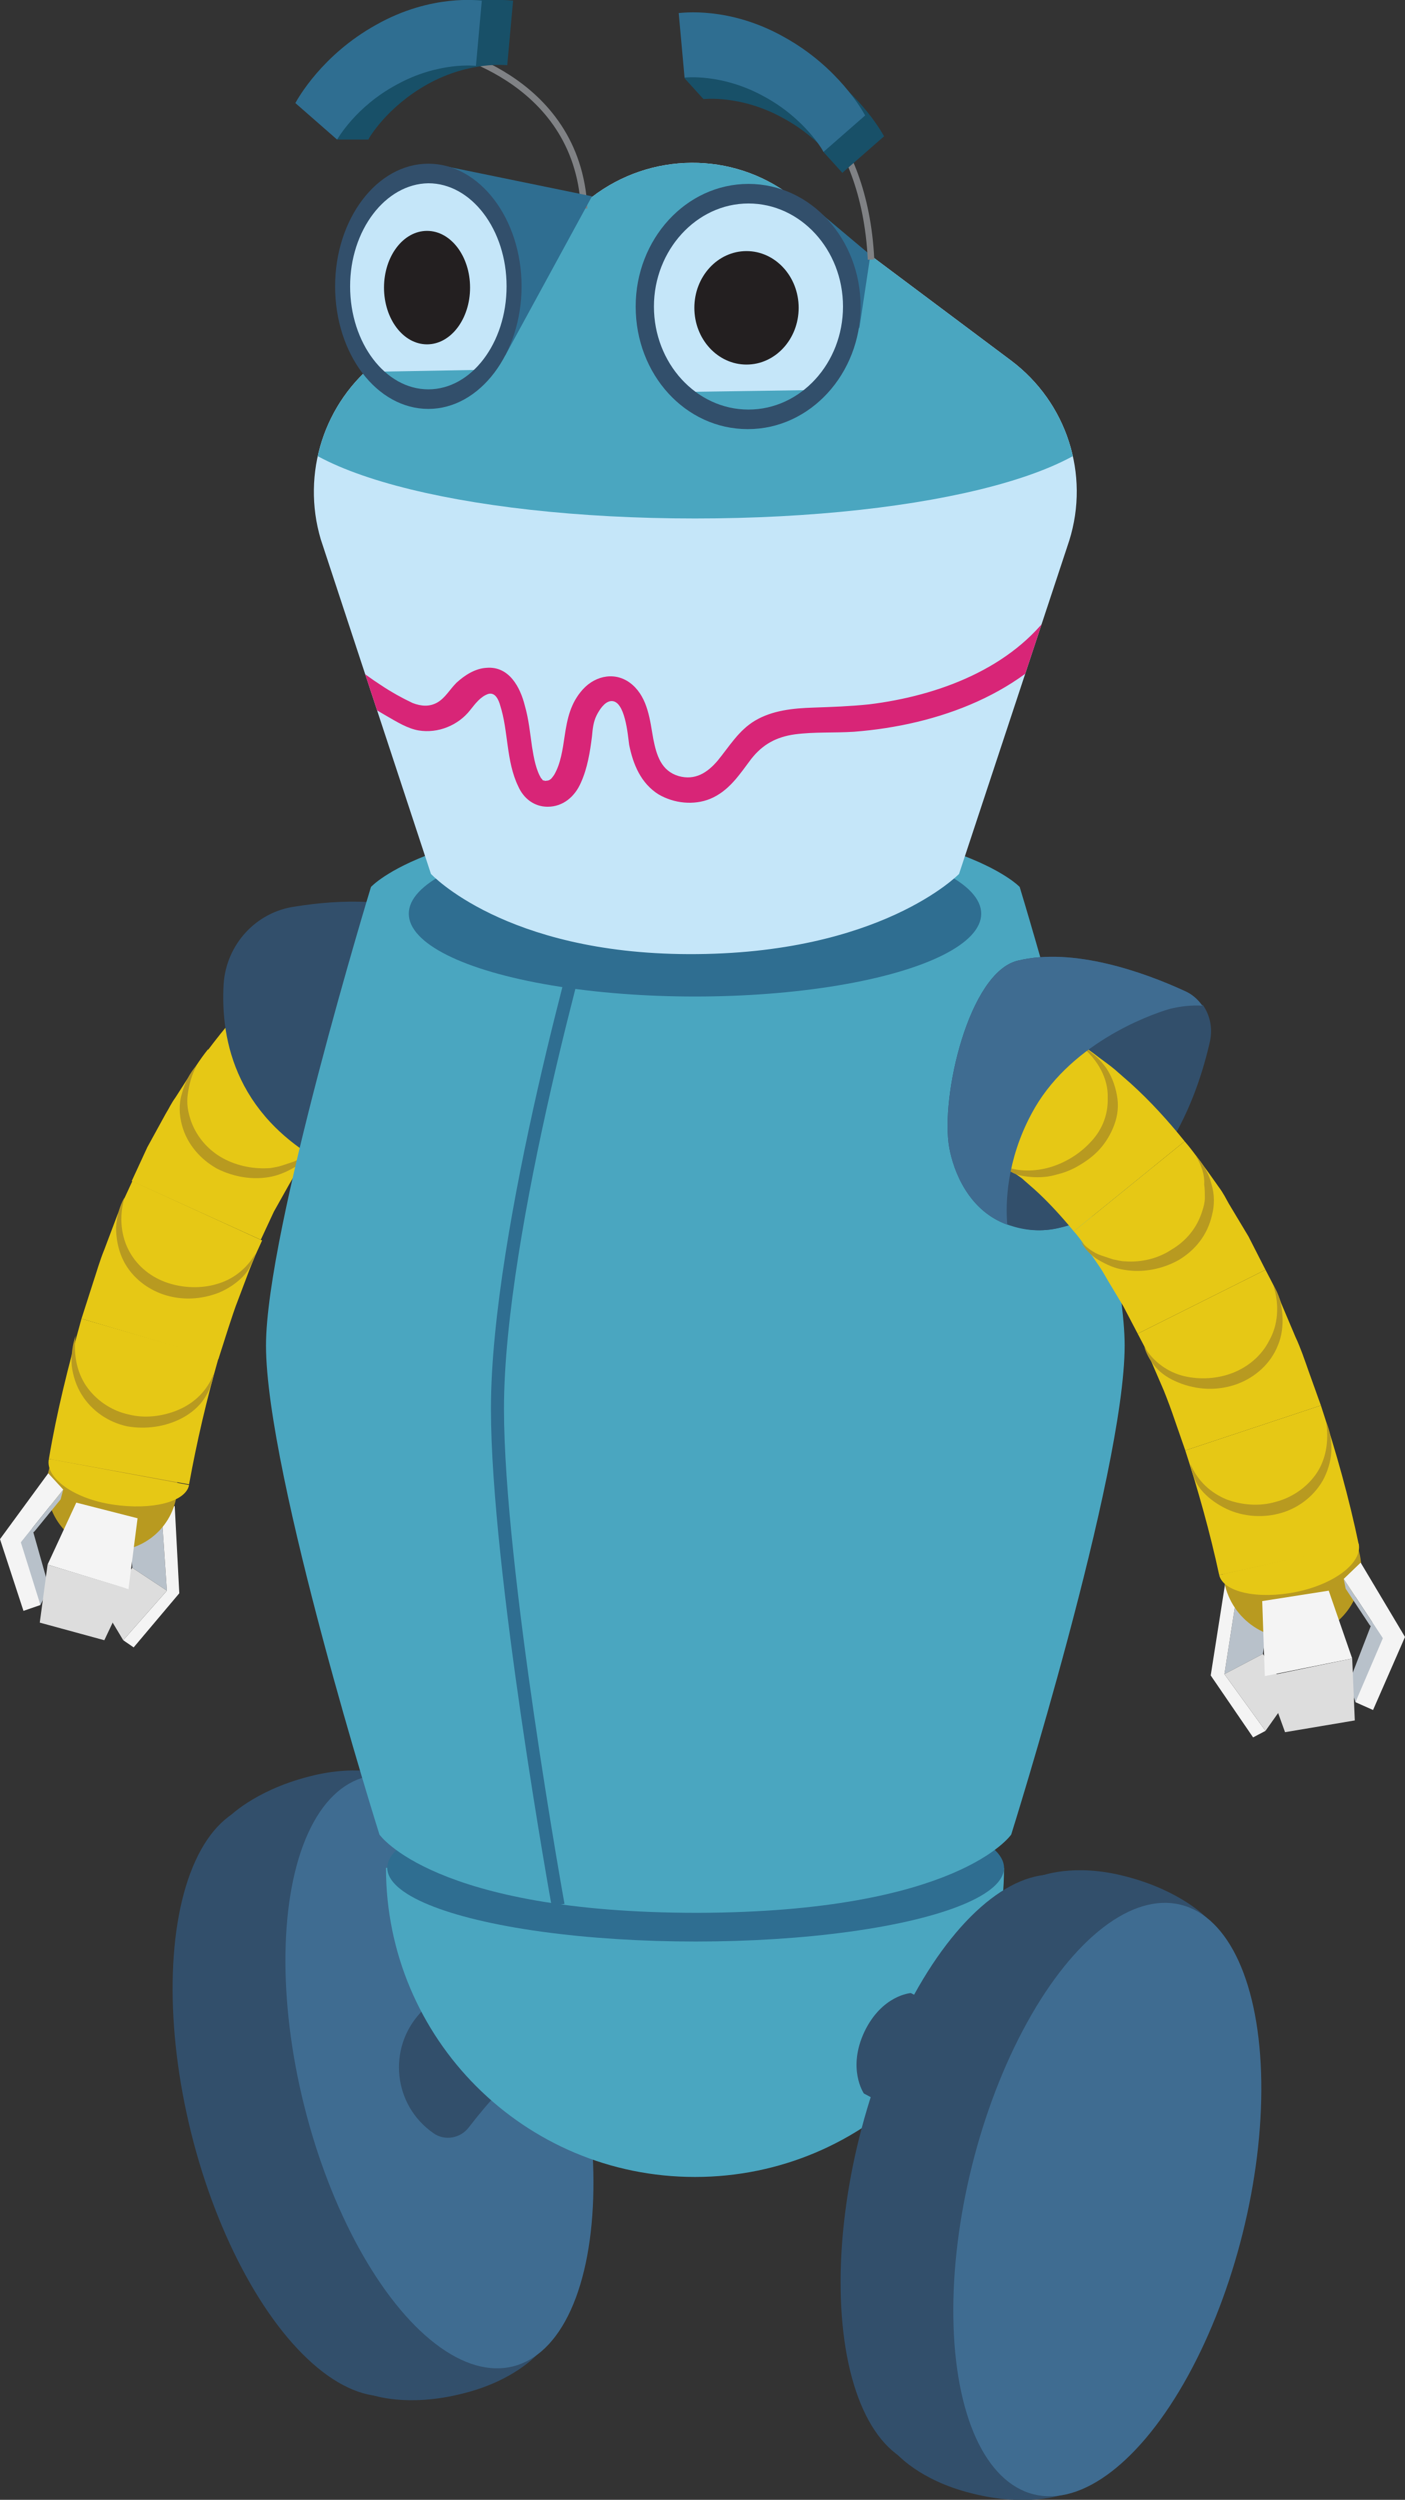 <?xml version="1.0" encoding="utf-8"?>
<!-- Generator: Adobe Illustrator 26.3.1, SVG Export Plug-In . SVG Version: 6.00 Build 0)  -->
<svg version="1.1" id="Layer_1" xmlns="http://www.w3.org/2000/svg" xmlns:xlink="http://www.w3.org/1999/xlink" x="0px" y="0px"
	 viewBox="0 0 215.5 383.3" style="enable-background:new 0 0 215.5 383.3;" xml:space="preserve">
<rect x="0" y="0" width="215.5" height="383.3" fill="#333333" stroke="none"/>
<style type="text/css">
	.st0{fill:#B8C1CA;}
	.st1{fill:#F4F4F4;}
	.st2{fill:#DDDDDD;}
	.st3{fill:#B89A20;}
	.st4{fill:#E6C815;}
	.st5{fill:#324F6B;}
	.st6{fill:#3F6C91;}
	.st7{fill:#4AA6C0;}
	.st8{fill:#2F6E91;}
	.st9{fill:none;stroke:#2F6E91;stroke-width:2;stroke-miterlimit:10;}
	.st10{clip-path:url(#SVGID_00000052815561628945319610000005129705611289424780_);fill:#C5E6F9;}
	.st11{clip-path:url(#SVGID_00000052815561628945319610000005129705611289424780_);fill:#4AA6C0;}
	.st12{clip-path:url(#SVGID_00000052815561628945319610000005129705611289424780_);}
	.st13{fill:#D82577;}
	.st14{fill:none;stroke:#808285;stroke-miterlimit:10;}
	.st15{fill:#185068;}
	.st16{fill:#C5E6F9;}
	.st17{fill:#231F20;}
</style>
<g>
	<g>
		<g>
			<polygon class="st0" points="24.8,232.2 19.6,230.7 20.3,240.4 25.6,243.9 			"/>
			<polygon class="st1" points="26.8,230.9 24.8,232.2 25.6,243.9 18.9,251.5 20.5,252.6 27.5,244.3 			"/>
			<polygon class="st2" points="18.9,251.5 15.6,246 20.3,240.4 25.6,243.9 			"/>
		</g>
		<circle class="st3" cx="17.2" cy="227.8" r="10"/>
		<g>
			<polygon class="st0" points="6.2,246.1 7.5,243.4 4.7,233.5 2.3,236.2 			"/>
			<polygon class="st1" points="7.4,225.9 0,236 3.6,247 6.2,246.1 3.2,236.5 9.7,228.4 			"/>
			<polygon class="st0" points="3.2,236.5 5.3,234.8 9.3,229.9 9.7,228.4 			"/>
		</g>
		<g>
			<polygon class="st1" points="11.7,230.4 21.1,232.8 19.7,243.7 7.3,239.9 			"/>
			<polyline class="st2" points="18.9,243.4 19.7,243.7 16,251.5 6.1,248.8 7.3,239.9 18.9,243.4 			"/>
		</g>
	</g>
	<g>
		<g>
			<polygon class="st0" points="189.7,244.5 195.4,243.4 193.7,253.6 187.8,256.7 			"/>
			<polygon class="st1" points="187.9,242.9 189.7,244.5 187.8,256.7 194.1,265.4 192.2,266.4 185.7,256.9 			"/>
			<polygon class="st2" points="194.1,265.4 198,259.9 193.7,253.6 187.8,256.7 			"/>
		</g>
		<circle class="st3" cx="198.2" cy="240.6" r="10.6"/>
		<g>
			<polygon class="st0" points="207.9,261 206.9,258 210.8,247.9 213.1,251 			"/>
			<polygon class="st1" points="208.7,239.6 215.5,251 210.6,262.2 207.9,261 212.1,251.2 206.1,242.1 			"/>
			<polygon class="st0" points="212.1,251.2 210.1,249.2 206.4,243.6 206.1,242.1 			"/>
		</g>
		<g>
			<polygon class="st1" points="203.8,243.9 193.6,245.5 194,257 207.4,254.3 			"/>
			<polyline class="st2" points="194.9,256.9 194,257 197.1,265.6 207.8,263.8 207.4,254.3 194.9,256.9 			"/>
		</g>
	</g>
	<g>
		<g>
			<g>
				<g>
					<path class="st4" d="M50.1,143.8c0.8-0.5,1.7-0.7,2.7-0.5c1,0.1,2,0.5,3,1.2c1,0.6,1.9,1.6,2.7,2.7c0.8,1.1,1.4,2.4,1.8,3.9
						c0.4,1.5,0.7,2.9,1.1,4.1c0.3,1.3,0.5,2.5,0.6,3.5c0.1,1.1,0.1,1.9,0.1,2.6c-0.1,0.7-0.3,1.2-0.7,1.4L50.1,143.8z"/>
				</g>
				<g>
					<g>
						<path class="st4" d="M31.9,161c2.4-3.2,5-6.3,8-9.2l2.3-2.1c0.8-0.7,1.7-1.4,2.5-2c0.8-0.7,1.7-1.3,2.6-2
							c0.9-0.6,1.8-1.3,2.8-1.8l11.3,18.8c-0.5,0.3-1,0.7-1.6,1c-0.5,0.3-1.1,0.8-1.6,1.2c-0.5,0.4-1.1,0.8-1.6,1.3l-1.5,1.4
							c-2,2-3.9,4.2-5.7,6.6L31.9,161z"/>
					</g>
					<g>
						<path class="st3" d="M59.9,163.6c-0.2,0.2-0.4,0.4-0.6,0.5c-0.2,0.2-0.5,0.3-0.7,0.5c-0.5,0.3-1.1,0.5-1.7,0.7
							c-1.2,0.3-2.5,0.5-3.9,0.3c-0.7-0.1-1.4-0.2-2.1-0.4c-0.7-0.2-1.4-0.4-2-0.7c-1.3-0.6-2.5-1.4-3.6-2.3c-1-1-1.9-2.2-2.5-3.5
							c-0.6-1.4-0.9-2.9-0.8-4.4c0.1-1.6,0.6-3.3,1.5-4.8c0.5-0.7,1.1-1.4,1.8-2.1c0.3-0.3,0.7-0.6,1-0.9c0.4-0.3,0.8-0.5,1.2-0.7
							c-2.9,2.4-4.2,5.5-4.1,8.2c0.1,2.7,1.3,5.1,3.1,6.9c1.8,1.8,4.2,3,6.6,3.5C55.5,164.7,57.9,164.5,59.9,163.6z"/>
					</g>
				</g>
				<g>
					<g>
						<path class="st4" d="M20.2,181.1l2.4-5.2l2.8-5.1c0.5-0.8,0.9-1.7,1.5-2.5l1.6-2.5c1.1-1.6,2.1-3.3,3.4-4.9l17.5,13.2
							c-1,1.1-1.7,2.5-2.6,3.7l-1.3,1.9c-0.4,0.6-0.8,1.3-1.2,2l-2.3,4.1l-2,4.3L20.2,181.1z"/>
					</g>
					<g>
						<path class="st3" d="M48.1,175.9c-0.5,1.2-1.4,2.2-2.6,2.9c-1.2,0.7-2.4,1.3-3.8,1.6c-2.8,0.6-5.8,0.1-8.4-1.2
							c-2.5-1.4-4.6-3.7-5.4-6.7c-0.4-1.5-0.5-3.2,0-4.8c0.4-1.6,1.2-3.2,2.3-4.4c-0.8,1.5-1.2,3-1.4,4.5c-0.1,0.7-0.1,1.4,0,2.1
							c0.1,0.7,0.3,1.4,0.5,2c0.9,2.5,2.7,4.5,4.9,5.7c2.2,1.2,4.8,1.7,7.3,1.5c0.6-0.1,1.2-0.2,1.8-0.4c0.6-0.2,1.2-0.4,1.8-0.6
							C46.3,177.6,47.3,176.8,48.1,175.9z"/>
					</g>
				</g>
				<g>
					<g>
						<path class="st4" d="M12.5,202.2l1.7-5.3c0.6-1.8,1.1-3.6,1.8-5.3l2-5.3c0.4-0.9,0.6-1.8,1.1-2.6l1.2-2.6l19.9,9.1l-1,2.2
							c-0.3,0.7-0.6,1.5-0.9,2.2l-1.7,4.5c-0.6,1.5-1.1,3.1-1.6,4.6l-1.5,4.7L12.5,202.2z"/>
					</g>
					<g>
						<path class="st3" d="M39.2,192.2c-0.4,1.3-1,2.6-2,3.6c-1,1-2.2,1.8-3.6,2.4c-2.8,1.1-5.8,1.2-8.5,0.3
							c-2.7-0.9-5.2-2.9-6.4-5.7c-0.6-1.4-0.9-3-0.9-4.6c0.1-1.6,0.5-3.2,1.3-4.6c-0.9,3.1-0.5,6.1,0.8,8.4c1.3,2.3,3.4,3.9,5.8,4.7
							c2.4,0.8,5.1,0.9,7.5,0.2C35.7,196.2,37.8,194.6,39.2,192.2z"/>
					</g>
				</g>
				<g>
					<g>
						<path class="st4" d="M7.5,223.7c1.2-7.2,3-14.3,5-21.5l21,6.1c-1.8,6.3-3.3,12.7-4.5,19.3L7.5,223.7z"/>
					</g>
					<g>
						<path class="st3" d="M32.8,210.6c-0.2,1.4-0.7,2.7-1.5,3.9c-0.8,1.2-2,2.2-3.3,2.9c-2.6,1.4-5.7,1.8-8.5,1.3
							c-2.8-0.6-5.4-2.3-7-4.9c-0.8-1.3-1.3-2.8-1.5-4.4c-0.1-1.6,0.1-3.2,0.6-4.6c-0.4,3.1,0.3,6,1.9,8.1c1.6,2.1,3.9,3.5,6.3,4
							c2.4,0.6,5.1,0.3,7.5-0.7C29.9,215.1,31.8,213.2,32.8,210.6z"/>
					</g>
				</g>
				<g>
					<path class="st4" d="M7.5,223.7c-0.6,2.9,3.8,6.1,9.8,7c6,0.9,11.2-0.4,11.7-3L7.5,223.7z"/>
				</g>
			</g>
		</g>
	</g>
	<path class="st5" d="M67.6,141c6.8,3.5,6.6,23.1,3.4,30.4c-1.5,3.3-5.2,8.9-11.8,9.4c-2.2,0.2-4.8-0.1-7.7-1.5
		c-15.3-7.5-17.7-19.7-17.2-28.4c0.4-6.1,5-11.1,11-11.9C52.1,137.9,61.1,137.6,67.6,141z"/>
	<g>
		<path class="st5" d="M57,367.2c0,0,5.4,2,14-0.2c8.1-2,11.6-6.2,11.6-6.2l-22.1-88.4c0,0-5.1-2.1-13.1,0
			c-8.6,2.2-12.5,6.4-12.5,6.4L57,367.2z"/>
		<ellipse transform="matrix(0.97 -0.242 0.242 0.97 -76.521 21.745)" class="st5" cx="50.2" cy="322" rx="21.4" ry="46.6"/>
		
			<ellipse transform="matrix(0.97 -0.242 0.242 0.97 -74.957 25.813)" class="st6" cx="67.5" cy="317.7" rx="21.4" ry="46.6"/>
	</g>
	<g>
		<path class="st5" d="M71.9,326.2c13-16.9,29.8-25,29.9-25.1c0,0,2.6-3.8-0.1-9.5c-2.7-5.6-7.1-5.9-7.1-5.9
			c-0.8,0.4-15.9,7.6-30.1,22.9c-5.1,5.5-4.2,14.2,2,18.5l0,0C68.2,328.3,70.6,327.9,71.9,326.2z"/>
	</g>
	<g>
		<path class="st7" d="M154,286.4c0,26.2-21.2,47.4-47.4,47.4s-47.4-21.2-47.4-47.4C78.8,286.4,131.1,286.4,154,286.4z"/>
		<ellipse class="st8" cx="106.7" cy="286.4" rx="47.3" ry="11.3"/>
	</g>
	<g>
		<path class="st7" d="M155.1,281.3c0,0-8.1,11.9-48.1,12c-40.5,0-48.8-12-48.8-12s-17.4-55.2-17.4-75c0-17.6,16.1-70.3,16.1-70.3
			s9.6-10.6,49.1-10.6c40.5,0,50.4,10.6,50.4,10.6s16.1,52.8,16.1,70.3C172.5,226,155.1,281.3,155.1,281.3z"/>
		<path class="st9" d="M90.5,139.5c0,0-14.2,48.9-14.2,76.5c0,24.6,9.3,76.1,9.3,76.1"/>
		<ellipse class="st8" cx="106.6" cy="140.1" rx="43.9" ry="12.7"/>
	</g>
	<g>
		<g>
			<defs>
				<path id="SVGID_1_" d="M155.1,55.3L121.3,30c-9-6.8-21.5-6.7-30.5,0.2L58,55.3c-8.3,6.4-11.8,17.3-8.8,27.4L66.1,134
					c0,0,11.3,12.2,39.5,12.3c29.5,0.1,41.5-12.3,41.5-12.3l16.9-51.1C167.2,72.7,163.6,61.7,155.1,55.3z"/>
			</defs>
			<clipPath id="SVGID_00000016070651184180444800000015269764829506678694_">
				<use xlink:href="#SVGID_1_"  style="overflow:visible;"/>
			</clipPath>
			<polygon style="clip-path:url(#SVGID_00000016070651184180444800000015269764829506678694_);fill:#C5E6F9;" points="102.3,13.9 
				30,61 67.8,154.5 147.5,160.5 176,70.3 			"/>
			<path style="clip-path:url(#SVGID_00000016070651184180444800000015269764829506678694_);fill:#4AA6C0;" d="M171.5,61.6
				c0,10.5-29,17.9-64.9,17.9s-64.9-7.5-64.9-17.9s29-40.3,64.9-40.3S171.5,51.2,171.5,61.6z"/>
			<g style="clip-path:url(#SVGID_00000016070651184180444800000015269764829506678694_);">
				<g>
					<path class="st13" d="M47.6,100.7c2.4,2.5,5.1,4.7,7.9,6.7c1.3,0.9,2.6,1.7,4,2.5c1.4,0.8,3,1.8,4.7,2.1c3,0.5,6.1-0.8,7.9-3.1
						c0.8-1,1.6-2.1,2.8-2.5c1.1-0.3,1.6,1,1.8,1.7c1.3,4,0.9,8.6,2.8,12.5c0.8,1.8,2.4,3.1,4.5,3.1c2.4,0,4.2-1.6,5.1-3.7
						c1-2.2,1.4-4.7,1.7-7.1c0.1-1.1,0.2-2.2,0.7-3.2c0.4-0.8,1.2-2.1,2.2-2.2c2.2-0.2,2.6,5.3,2.8,6.7c0.6,3,1.8,5.9,4.5,7.6
						c2.4,1.4,5.4,1.7,7.9,0.7c2.9-1.2,4.5-3.7,6.3-6.1c1.8-2.3,3.9-3.4,6.7-3.8c3-0.4,6-0.2,9.1-0.4c12.8-1,26.3-5.8,34-16.7
						c1.5-2.1-2-4.1-3.5-2c-6.3,9-17.6,13.2-28.2,14.5c-2.9,0.3-5.7,0.4-8.6,0.5c-3,0.1-6.2,0.4-8.9,2c-2.5,1.5-3.9,3.9-5.7,6.1
						c-1.6,1.9-3.5,3.1-6,2.4c-2.7-0.8-3.4-3.2-3.9-5.7c-0.5-2.8-0.8-6.2-3.2-8.3c-2.4-2.1-5.6-1.5-7.6,0.7
						c-1.9,2.1-2.4,4.5-2.8,7.2c-0.3,2-0.6,4.2-1.6,5.9c-0.2,0.3-0.5,0.7-0.6,0.7c-0.2,0.2-0.5,0.2-0.5,0.2c0,0-0.7,0.1-0.3,0
						c0,0-0.7-0.1-0.2,0c-0.1,0-0.2-0.1-0.3-0.2c0.4,0.4-0.3-0.5,0,0c-0.9-1.4-1.2-3.2-1.5-5c-0.3-2.1-0.5-4.2-1.1-6.3
						c-0.7-2.8-2.4-6.1-5.9-5.8c-1.7,0.1-3.3,1.1-4.6,2.3c-1,1-1.7,2.3-2.9,3c-1.2,0.7-2.5,0.6-3.8,0.1c-1.7-0.8-3.3-1.7-4.8-2.7
						c-3.1-2-5.9-4.3-8.5-7C48.7,96,45.8,98.9,47.6,100.7L47.6,100.7z"/>
				</g>
			</g>
		</g>
	</g>
	<g>
		<path class="st5" d="M162.4,346.1c-13-16.9-29.8-25-29.9-25.1c0,0-2.6-3.8,0.1-9.5c2.7-5.6,7.1-5.9,7.1-5.9
			c0.8,0.4,15.9,7.6,30.1,22.9c5.1,5.5,4.2,14.2-2,18.5l0,0C166.1,348.2,163.7,347.8,162.4,346.1z"/>
	</g>
	<g>
		
			<ellipse transform="matrix(0.242 -0.97 0.97 0.242 -207.384 400.358)" class="st5" cx="152.6" cy="333" rx="46.6" ry="21.4"/>
		<path class="st5" d="M163,382.5c0,0-5.4,2-14-0.2c-8.1-2-11.6-6.2-11.6-6.2l22.1-88.4c0,0,5.1-2.1,13.1,0
			c8.6,2.2,12.5,6.4,12.5,6.4L163,382.5z"/>
		
			<ellipse transform="matrix(0.242 -0.97 0.97 0.242 -198.456 420.441)" class="st6" cx="169.9" cy="337.3" rx="46.6" ry="21.4"/>
	</g>
	<g>
		<path class="st5" d="M156.1,147.3c-7.5,1.8-11.9,20.9-10.5,28.7c0.7,3.6,3,9.9,9.3,11.9c2.1,0.7,4.7,1.1,7.8,0.3
			c15.3-3.8,20.9-20.1,22.8-28.6c0.7-3.2-0.9-6.4-3.9-7.7C175.5,149.1,164.7,145.2,156.1,147.3z"/>
		<path class="st5" d="M162.8,188.2c15.3-3.8,20.9-20.1,22.8-28.6c0.4-2,0-3.9-1.1-5.5c-1.6,0-3.4,0.1-5,0.5
			c-3.5,1-15.6,5.5-21.2,16.1c-3.8,7.1-4,13.7-3.6,17c0.1,0,0.3,0.1,0.4,0.1C157.1,188.6,159.7,189,162.8,188.2z"/>
		<g>
			<g>
				<g>
					<g>
						<path class="st4" d="M152.3,177.7c-0.4-0.2-0.7-0.7-0.8-1.4c-0.1-0.6-0.1-1.5,0-2.6c0.1-1,0.3-2.2,0.5-3.5
							c0.3-1.3,0.6-2.7,0.9-4.2c0.4-1.5,0.9-2.8,1.7-3.9c0.7-1.1,1.6-2.1,2.6-2.8c0.9-0.7,1.9-1.1,2.9-1.3c1-0.1,1.9,0,2.7,0.4
							L152.3,177.7z"/>
					</g>
					<g>
						<g>
							<path class="st4" d="M164.7,188.8c-1.9-2.3-3.9-4.5-6-6.4l-1.6-1.4c-0.5-0.5-1.1-0.8-1.6-1.2c-0.5-0.4-1.1-0.8-1.6-1.1
								c-0.5-0.3-1.1-0.7-1.6-1l10.6-19.2c1.1,0.5,1.9,1.2,2.9,1.7c1,0.6,1.8,1.2,2.7,1.9c0.8,0.6,1.8,1.3,2.5,1.9l2.4,2.1
								c3.1,2.8,5.8,5.8,8.3,8.9L164.7,188.8z"/>
						</g>
						<g>
							<path class="st3" d="M165.6,160.2c0.4,0.2,0.8,0.4,1.2,0.7c0.4,0.3,0.7,0.6,1.1,0.9c0.7,0.6,1.3,1.3,1.8,2
								c1,1.5,1.5,3.2,1.7,4.7c0.2,1.6-0.1,3.1-0.7,4.5c-0.6,1.4-1.4,2.6-2.4,3.6c-1,1-2.2,1.8-3.5,2.5c-0.6,0.3-1.3,0.6-2,0.8
								c-0.7,0.2-1.4,0.4-2.1,0.5c-1.4,0.2-2.7,0.1-3.9-0.1c-0.6-0.1-1.2-0.3-1.7-0.6c-0.3-0.1-0.5-0.3-0.7-0.5
								c-0.2-0.1-0.4-0.3-0.6-0.5c2,0.9,4.4,1,6.8,0.4c2.4-0.6,4.8-2,6.5-3.8c1.8-1.8,2.9-4.2,2.8-7
								C170,165.5,168.5,162.5,165.6,160.2z"/>
						</g>
					</g>
					<g>
						<g>
							<path class="st4" d="M174.5,204.5l-2.2-4.2l-2.4-4c-0.4-0.7-0.8-1.4-1.2-2l-1.3-1.9c-0.9-1.2-1.7-2.5-2.7-3.6l17-13.8
								c1.3,1.5,2.4,3.1,3.6,4.7l1.7,2.4c0.6,0.8,1,1.6,1.5,2.5l3,5l2.6,5.1L174.5,204.5z"/>
						</g>
						<g>
							<path class="st3" d="M183.4,177.2c1.1,1.2,2,2.7,2.4,4.3c0.5,1.6,0.5,3.3,0.1,4.8c-0.7,3.1-2.6,5.4-5.1,6.9
								c-2.5,1.4-5.5,2-8.4,1.5c-1.4-0.2-2.7-0.8-3.9-1.5c-1.2-0.7-2.1-1.7-2.7-2.8c0.9,0.9,1.9,1.7,3.1,2.1
								c0.6,0.2,1.2,0.4,1.8,0.6c0.6,0.1,1.2,0.3,1.8,0.3c2.5,0.2,5.1-0.4,7.2-1.8c2.2-1.3,3.9-3.3,4.7-5.9c0.2-0.6,0.4-1.3,0.4-2
								c0-0.7,0-1.4-0.1-2.1C184.8,180.2,184.3,178.7,183.4,177.2z"/>
						</g>
					</g>
					<g>
						<g>
							<path class="st4" d="M181.8,222.4l-1.6-4.6c-0.5-1.5-1.1-3.1-1.7-4.6l-1.9-4.4c-0.3-0.7-0.6-1.5-1-2.2l-1.1-2.1l19.6-9.8
								l1.3,2.5c0.4,0.8,0.8,1.7,1.1,2.6l2.2,5.2c0.8,1.7,1.4,3.5,2,5.2l1.9,5.3L181.8,222.4z"/>
						</g>
						<g>
							<path class="st3" d="M195.3,197.1c0.9,1.3,1.3,3,1.4,4.6c0.1,1.6-0.1,3.2-0.7,4.6c-1.1,2.8-3.5,4.9-6.2,5.9
								c-2.7,1-5.7,1-8.5,0c-1.4-0.5-2.7-1.2-3.7-2.2c-1-1-1.7-2.2-2.1-3.5c1.4,2.3,3.6,3.9,6.1,4.5c2.5,0.6,5.2,0.4,7.5-0.5
								c2.3-0.9,4.4-2.6,5.6-5C196,203.2,196.3,200.1,195.3,197.1z"/>
						</g>
					</g>
					<g>
						<g>
							<path class="st4" d="M187,241.5c-1.4-6.5-3.2-12.9-5.2-19.1l20.8-6.9c2.3,7,4.3,14.1,5.8,21.3L187,241.5z"/>
						</g>
						<g>
							<path class="st3" d="M203.4,218c0.6,1.4,0.9,3,0.8,4.6c-0.1,1.6-0.6,3.1-1.3,4.4c-1.5,2.6-4,4.4-6.8,5.1
								c-2.8,0.7-5.9,0.4-8.5-1c-1.3-0.7-2.5-1.6-3.4-2.7c-0.9-1.1-1.4-2.5-1.6-3.9c1.1,2.6,3.1,4.4,5.5,5.4
								c2.4,0.9,5.1,1.1,7.5,0.4c2.4-0.6,4.7-2.1,6.2-4.2C203.3,224,203.9,221.1,203.4,218z"/>
						</g>
					</g>
					<g>
						<path class="st4" d="M187,241.5c0.6,2.6,5.9,3.8,11.8,2.6c5.9-1.2,10.2-4.5,9.6-7.4L187,241.5z"/>
					</g>
				</g>
			</g>
		</g>
		<path class="st6" d="M158.2,170.8c5.6-10.6,17.8-15.1,21.2-16.1c1.6-0.4,3.4-0.6,5-0.5c-0.7-1-1.6-1.8-2.8-2.3
			c-6.1-2.8-17-6.7-25.5-4.6c-7.5,1.8-11.9,20.9-10.5,28.7c0.6,3.5,2.9,9.6,8.9,11.8C154.2,184.5,154.4,177.9,158.2,170.8z"/>
	</g>
	<g>
		<g>
			<path class="st14" d="M67.1,7.4c0,0,21.5,4,22.5,24.6"/>
			<g>
				<path class="st15" d="M56.5,21.4l-4.8,0l-1.7-5.6c0.4-0.7,4.1-7.4,12.4-12C71-1,78.4,0.1,78.7,0.1l-0.9,9.9
					c0,0-5.7-0.7-12.2,2.9C59.3,16.4,56.5,21.3,56.5,21.4z"/>
			</g>
			<polygon class="st15" points="77.1,0 71.8,0 73.1,1.4 			"/>
			<g>
				<path class="st8" d="M51.7,21.4l-6.4-5.6c0.4-0.7,4.1-7.4,12.4-12C66.2-1,73.6,0.1,73.9,0.1L73,10.1c0,0-5.7-0.7-12.2,2.9
					C54.5,16.4,51.8,21.3,51.7,21.4z"/>
			</g>
		</g>
		<polygon class="st8" points="131.8,50.4 133.5,39.1 125.4,32.3 		"/>
		<g>
			<path class="st14" d="M120.5,12.6c0,0,12.1,6.6,13.1,27.2"/>
			<g>
				<path class="st15" d="M129.2,26.5l6.4-5.6c-0.4-0.7-4.1-7.4-12.4-12c-8.5-4.7-15.9-3.7-16.2-3.6l-2,6.7l2.9,3.2
					c0,0,5.7-0.7,12.2,2.9C126.4,21.5,129.2,26.4,129.2,26.5z"/>
			</g>
			<polygon class="st15" points="126.3,23.3 130.4,18.1 129.2,26.5 			"/>
			<g>
				<path class="st8" d="M126.3,23.3l6.4-5.6c-0.4-0.7-4.1-7.4-12.4-12C111.8,0.9,104.5,2,104.1,2l0.9,9.9c0,0,5.7-0.7,12.2,2.9
					C123.5,18.2,126.3,23.2,126.3,23.3z"/>
			</g>
		</g>
		<g>
			<ellipse class="st16" cx="114.8" cy="47" rx="15.9" ry="17.3"/>
			<path class="st7" d="M125.1,59.8l-20.3,0.3c0,0,2.2,4.9,9.5,4.5S123.2,62.7,125.1,59.8z"/>
			<path class="st5" d="M97.5,47c0-10.3,7.7-18.8,17.3-18.8S132,36.7,132,47s-7.7,18.8-17.3,18.8S97.5,57.4,97.5,47z M100.3,47
				c0,8.7,6.5,15.8,14.5,15.8s14.5-7.1,14.5-15.8s-6.5-15.8-14.5-15.8S100.3,38.4,100.3,47z"/>
			<ellipse class="st17" cx="114.5" cy="47.2" rx="8" ry="8.7"/>
		</g>
		<polygon class="st8" points="67.9,25.4 90.8,30.1 77.5,54.5 		"/>
		<g>
			<ellipse class="st16" cx="65.7" cy="43.9" rx="13.2" ry="17.3"/>
			<path class="st7" d="M74.3,56.7L57.4,57c0,0,1.8,4.9,7.9,4.5C71.3,61.2,72.7,59.6,74.3,56.7z"/>
			<path class="st5" d="M51.4,43.9c0-10.3,6.4-18.8,14.3-18.8S80,33.6,80,43.9s-6.4,18.8-14.3,18.8S51.4,54.3,51.4,43.9z M53.7,43.9
				c0,8.7,5.4,15.8,12,15.8c6.6,0,12-7.1,12-15.8s-5.4-15.8-12-15.8C59.1,28.2,53.7,35.3,53.7,43.9z"/>
			<ellipse class="st17" cx="65.5" cy="44.1" rx="6.6" ry="8.7"/>
		</g>
	</g>
</g>
</svg>
